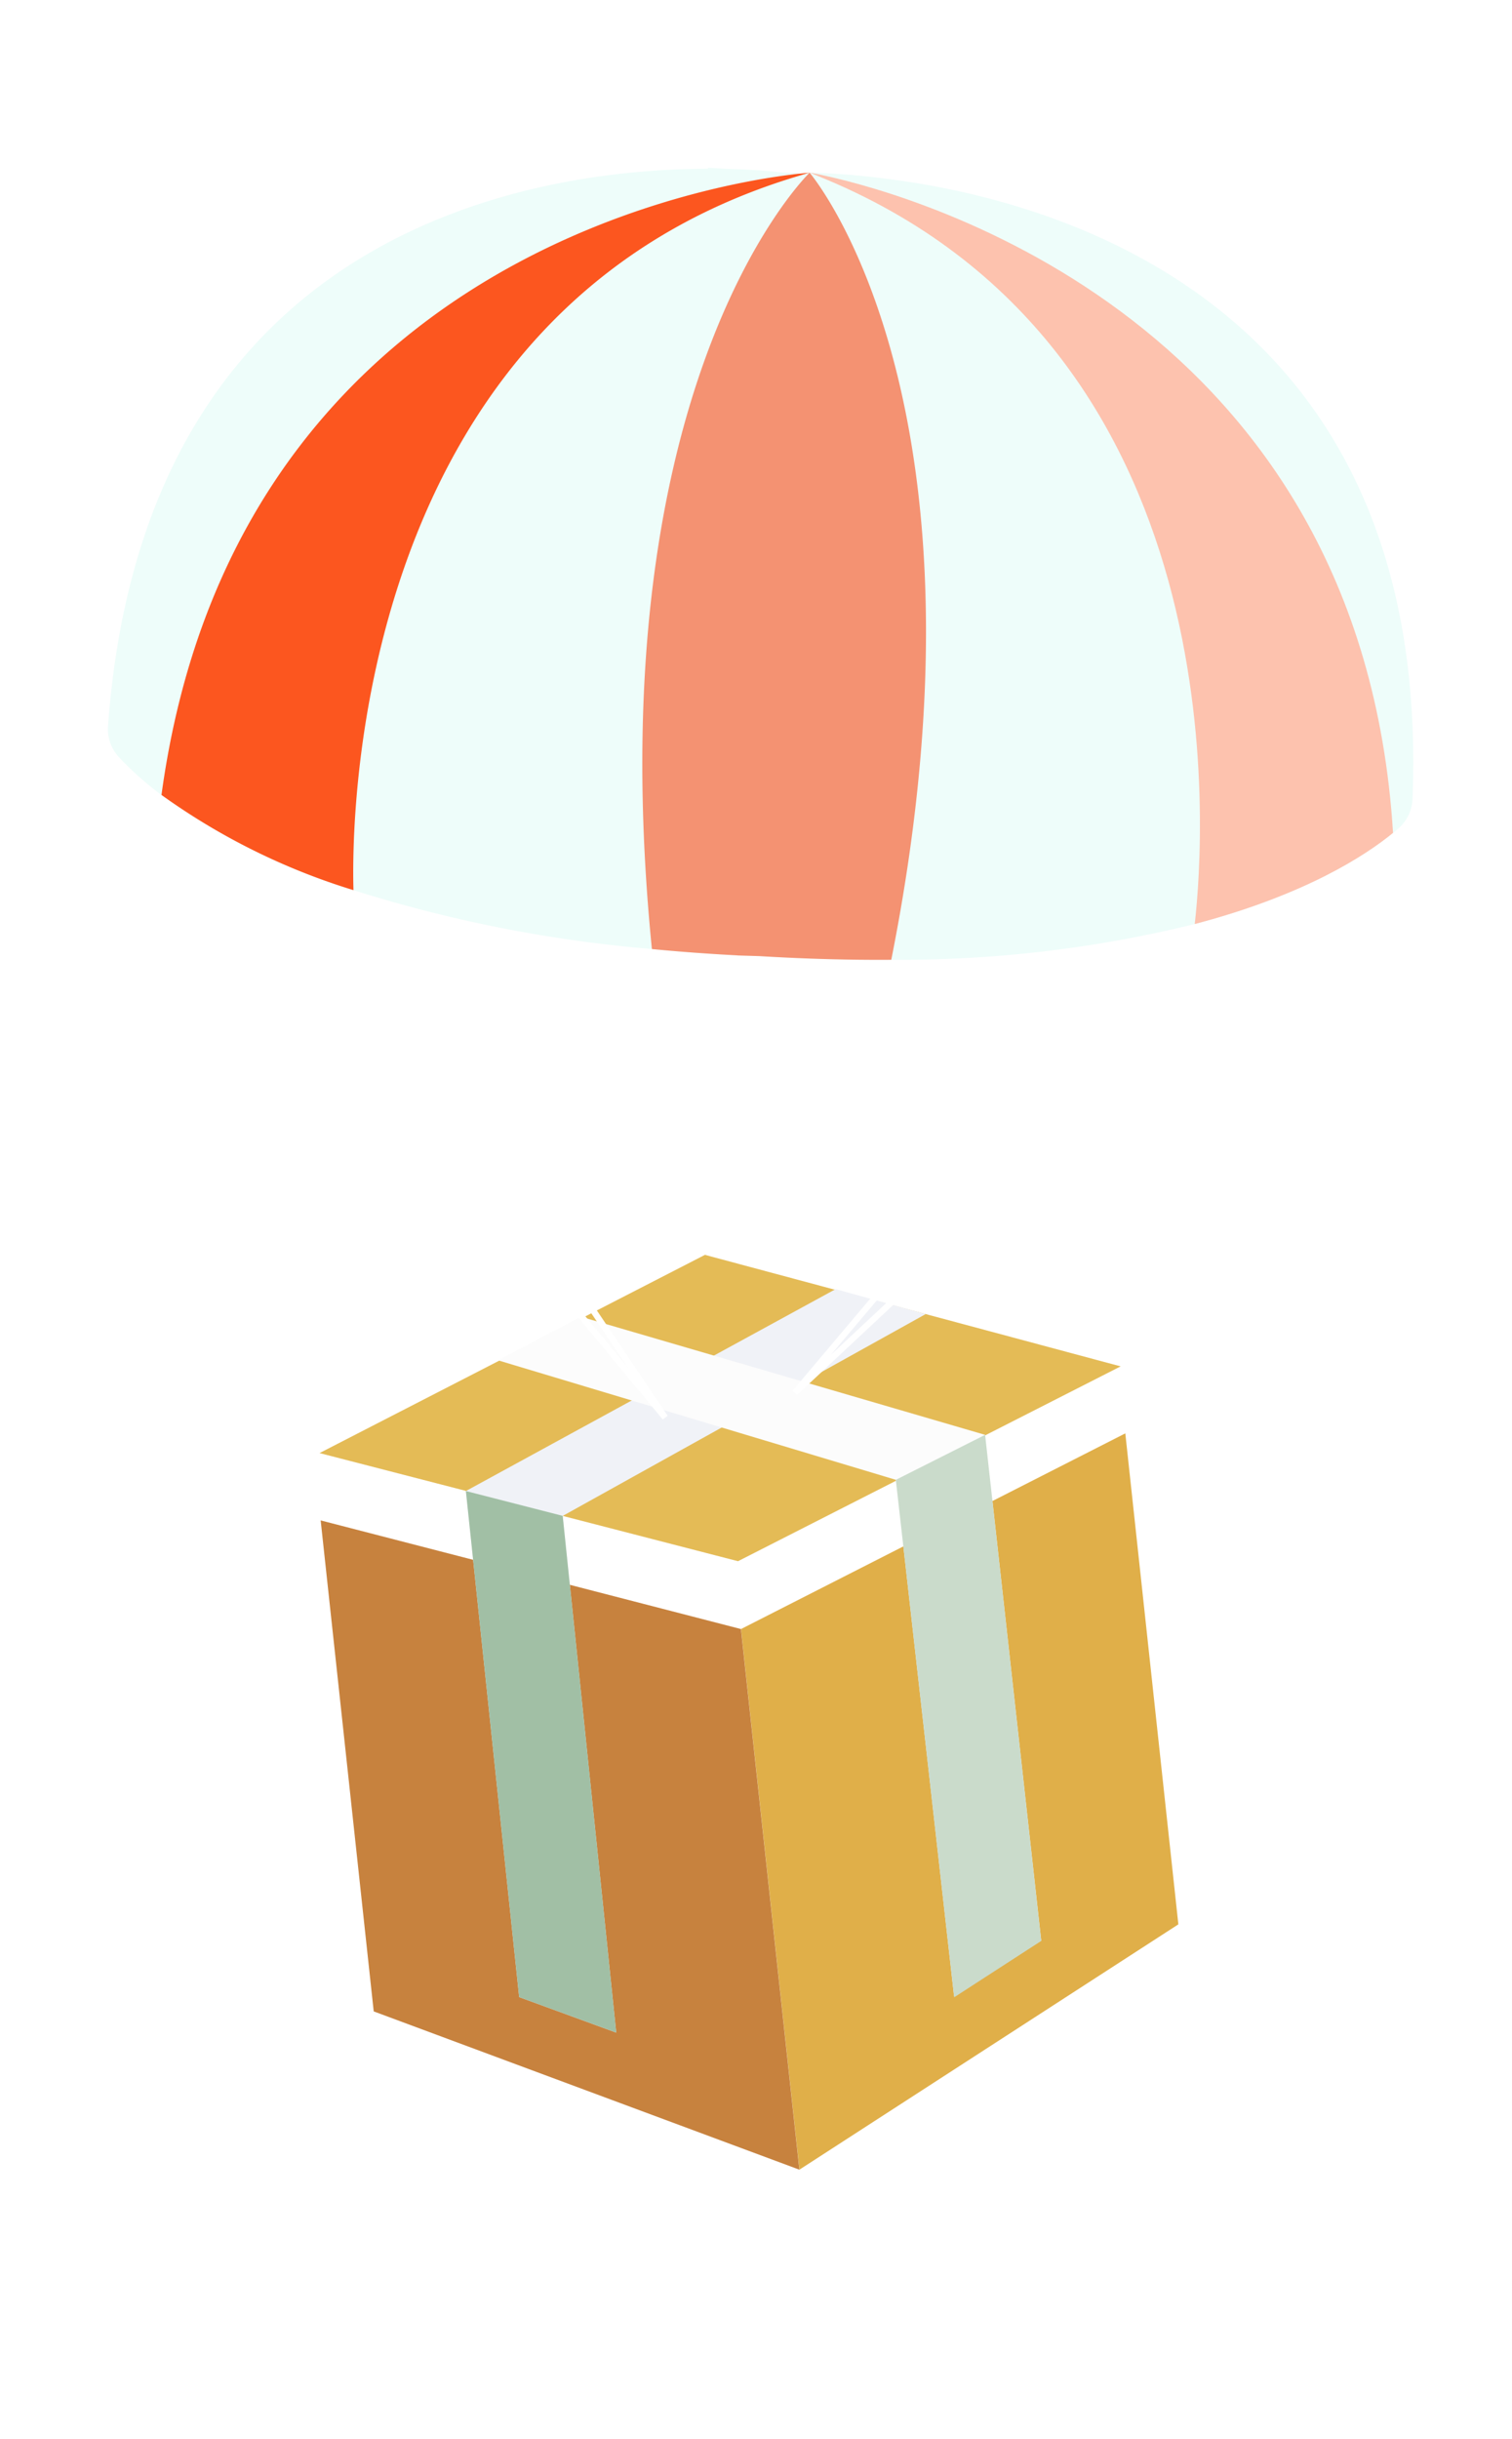 <svg xmlns="http://www.w3.org/2000/svg" xmlns:xlink="http://www.w3.org/1999/xlink" width="124.11" height="200.096" viewBox="0 0 124.11 200.096"><defs><style>.a{fill:#e0af49;}.b{fill:#c7823e;}.c{fill:#e4bb56;}.d{fill:#f0f2f7;}.e{fill:#a1bfa5;}.f{fill:#fcfcfc;}.g{fill:#cadbcb;}.h{fill:#fff;}.i{fill:#eefdfa;}.j{fill:#f49272;}.k{fill:#fc561f;}.l{fill:#fdc2ae;}.m{filter:url(#c);}.n{filter:url(#a);}</style><filter id="a" x="37.106" y="102.107" width="83.136" height="90.157" filterUnits="userSpaceOnUse"><feOffset dy="5" input="SourceAlpha"/><feGaussianBlur stdDeviation="5" result="b"/><feFlood flood-opacity="0.161"/><feComposite operator="in" in2="b"/><feComposite in="SourceGraphic"/></filter><filter id="c" x="5.249" y="101.227" width="81.694" height="98.869" filterUnits="userSpaceOnUse"><feOffset dy="5" input="SourceAlpha"/><feGaussianBlur stdDeviation="5" result="d"/><feFlood flood-opacity="0.161"/><feComposite operator="in" in2="d"/><feComposite in="SourceGraphic"/></filter></defs><g transform="translate(-937.251 217.757) rotate(-15)"><g transform="translate(949.962 146.667)"><g class="n" transform="matrix(0.97, 0.26, -0.26, 0.97, 11.71, -114.43)"><path class="a" d="M972.453,120.644l-6.813,43.9,35.1-11.345,6.191-39.87Z" transform="translate(-909.96 263.25) rotate(-15)"/></g><g class="m" transform="matrix(0.97, 0.26, -0.26, 0.97, 11.71, -114.43)"><path class="b" d="M987.037,125.535l-30.884-17.461-6.191,39.87,30.261,21.494Z" transform="translate(-925.32 262.3) rotate(-15)"/></g><path class="c" d="M953.17,111.7l34.766-7.521,30.591,17.669-34.474,7.312Z" transform="translate(-946.979 -104.178)"/><g transform="translate(10.465 5.493)"><path class="d" d="M955.384,156.409l6.522-41.238,33.6-8.147,6.618,3.89L969.056,119.2l-6.73,42.088Z" transform="translate(-955.384 -107.024)"/><path class="e" d="M961.906,111.244l7.15,4.026-6.73,42.088-6.941-4.876Z" transform="translate(-955.384 -103.098)"/></g><g transform="translate(22.317 2.266)"><path class="f" d="M992.265,164.578l6.29-41.274L969.01,105.352l-7.486,1.7,29,17.92-6.349,42.147Z" transform="translate(-961.524 -105.352)"/><path class="g" d="M987.647,114.652l-8.034,1.669L973.25,158.57l8.1-2.619Z" transform="translate(-950.616 -96.7)"/></g></g><g transform="translate(954.637 58.505)"><g transform="translate(0.152 30.126)"><path class="h" d="M981.752,144.3,952.463,80.334l.459-.21,27.171,59.343L957.75,74.275l.477-.164,23.993,70Z" transform="translate(-952.463 -74.112)"/></g><g transform="translate(40.342 58.515)"><path class="h" d="M973.547,131.53l-.264-.43,60.734-42.282.289.415-57.221,39.836,55.537-29.645.238.445Z" transform="translate(-973.284 -88.819)"/></g><path class="i" d="M1054.458,125.544a3.4,3.4,0,0,1-1.747,2.06c-.162.079-.334.158-.527.245-2.66,1.2-8.3,3.05-17.658,3.007a101.132,101.132,0,0,1-24.819-3.614c-3.255-.847-6.712-1.87-10.375-3.092l-1.724-.519,0-.006q-3.5-1.138-6.652-2.32a112.18,112.18,0,0,1-22.4-11l-.01,0a54.171,54.171,0,0,1-13.2-11.624l-.01-.008a25.715,25.715,0,0,1-2.573-3.917,3.385,3.385,0,0,1-.187-2.7c13.589-39.03,46.144-34.921,59.4-31.4a.767.767,0,0,0,.019-.079l1.5.5c2.117.618,3.544,1.16,4.046,1.361l1.071.361.625.207.087.027.245.044a.666.666,0,0,1,.108,0l.184.029c.015.006.027,0,.036.008a.246.246,0,0,1,.052.012h.006a59.893,59.893,0,0,1,6,2.135C1039,70.577,1066.51,86.716,1054.458,125.544Z" transform="translate(-952.384 -58.505)"/><path class="j" d="M991.116,125.014c-3.255-.847-6.712-1.87-10.375-3.092l-1.724-.519,0-.006q-3.5-1.138-6.652-2.32c7.374-44.981,27.69-57.418,28.929-58.142.042-.025.062-.035.062-.035a.435.435,0,0,1,.027.058C1001.945,62.2,1011.284,84.121,991.116,125.014Z" transform="translate(-933.794 -56.277)"/><path class="k" d="M1018.519,61.276c-.22,0-.442,0-.66.014-38.619.892-49.535,42.032-50.743,47.155a54.169,54.169,0,0,1-13.2-11.624c16.842-40.154,55.473-36.867,63.226-35.764.257.031.477.068.66.1s.328.048.44.073l.183.029c.016.006.027,0,.037.008A.243.243,0,0,1,1018.519,61.276Z" transform="translate(-950.956 -56.653)"/><path class="l" d="M1001.961,128.628c2.662-6.758,15.886-44.846-14.047-67.332-.172-.135-.346-.264-.525-.4.06.025.5.23,1.239.62,6.852,3.561,39.345,22.868,30.991,64.1C1016.959,126.821,1011.319,128.67,1001.961,128.628Z" transform="translate(-919.82 -56.277)"/></g></g></svg>